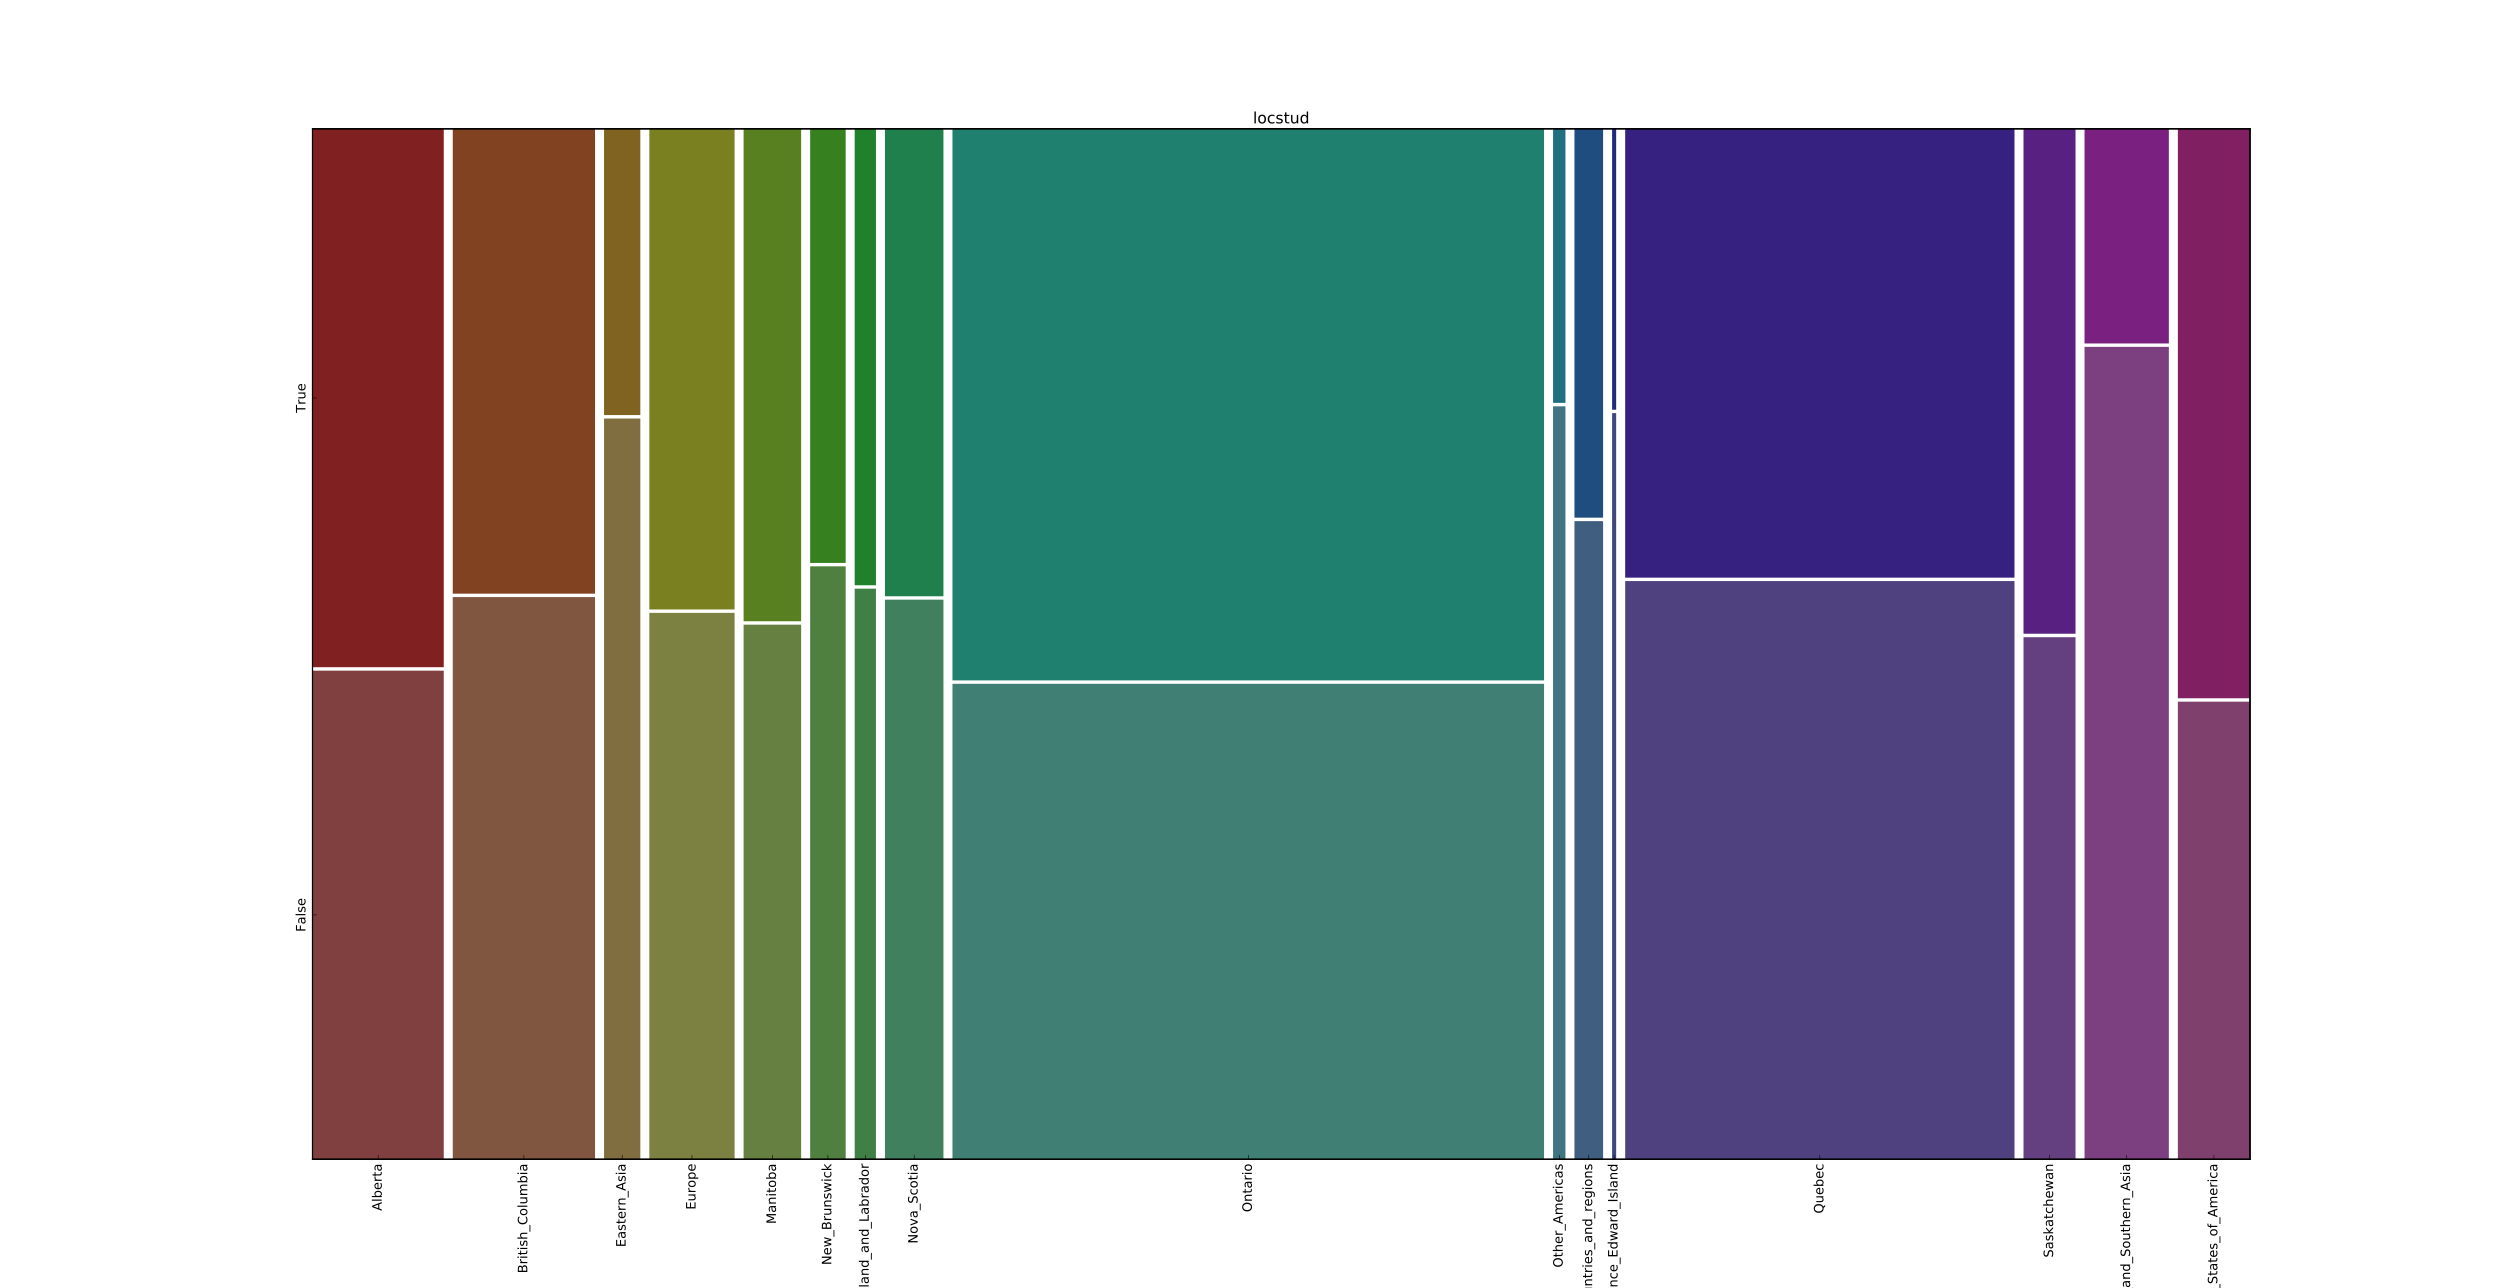 <?xml version="1.0" encoding="utf-8" standalone="no"?>
<!DOCTYPE svg PUBLIC "-//W3C//DTD SVG 1.1//EN"
  "http://www.w3.org/Graphics/SVG/1.1/DTD/svg11.dtd">
<!-- Created with matplotlib (http://matplotlib.org/) -->
<svg height="1187pt" version="1.1" viewBox="0 0 2304 1187" width="2304pt" xmlns="http://www.w3.org/2000/svg" xmlns:xlink="http://www.w3.org/1999/xlink">
 <defs>
  <style type="text/css">
*{stroke-linecap:butt;stroke-linejoin:round;stroke-miterlimit:100000;}
  </style>
 </defs>
 <g id="figure_1">
  <g id="patch_1">
   <path d="M 0 1187.1 
L 2304 1187.1 
L 2304 0 
L 0 0 
z
" style="fill:#ffffff;"/>
  </g>
  <g id="axes_1">
   <g id="patch_2">
    <path d="M 288 1068.39 
L 2073.6 1068.39 
L 2073.6 118.71 
L 288 118.71 
z
" style="fill:#ffffff;"/>
   </g>
   <g id="patch_3">
    <path clip-path="url(#p0119b6f20e)" d="M 288 1068.39 
L 408.964 1068.39 
L 408.964 618.058 
L 288 618.058 
z
" style="fill:#804040;"/>
   </g>
   <g id="patch_4">
    <path clip-path="url(#p0119b6f20e)" d="M 288 614.903 
L 408.964 614.903 
L 408.964 118.71 
L 288 118.71 
z
" style="fill:#802020;"/>
   </g>
   <g id="patch_5">
    <path clip-path="url(#p0119b6f20e)" d="M 417.269 1068.39 
L 548.386 1068.39 
L 548.386 550.275 
L 417.269 550.275 
z
" style="fill:#805640;"/>
   </g>
   <g id="patch_6">
    <path clip-path="url(#p0119b6f20e)" d="M 417.269 547.12 
L 548.386 547.12 
L 548.386 118.71 
L 417.269 118.71 
z
" style="fill:#804220;"/>
   </g>
   <g id="patch_7">
    <path clip-path="url(#p0119b6f20e)" d="M 556.691 1068.39 
L 590.127 1068.39 
L 590.127 385.695 
L 556.691 385.695 
z
" style="fill:#806d40;"/>
   </g>
   <g id="patch_8">
    <path clip-path="url(#p0119b6f20e)" d="M 556.691 382.54 
L 590.127 382.54 
L 590.127 118.71 
L 556.691 118.71 
z
" style="fill:#806320;"/>
   </g>
   <g id="patch_9">
    <path clip-path="url(#p0119b6f20e)" d="M 598.432 1068.39 
L 676.993 1068.39 
L 676.993 564.837 
L 598.432 564.837 
z
" style="fill:#7c8040;"/>
   </g>
   <g id="patch_10">
    <path clip-path="url(#p0119b6f20e)" d="M 598.432 561.682 
L 676.993 561.682 
L 676.993 118.71 
L 598.432 118.71 
z
" style="fill:#7a8020;"/>
   </g>
   <g id="patch_11">
    <path clip-path="url(#p0119b6f20e)" d="M 685.298 1068.39 
L 738.334 1068.39 
L 738.334 575.694 
L 685.298 575.694 
z
" style="fill:#658040;"/>
   </g>
   <g id="patch_12">
    <path clip-path="url(#p0119b6f20e)" d="M 685.298 572.539 
L 738.334 572.539 
L 738.334 118.71 
L 685.298 118.71 
z
" style="fill:#588020;"/>
   </g>
   <g id="patch_13">
    <path clip-path="url(#p0119b6f20e)" d="M 746.639 1068.39 
L 779.37 1068.39 
L 779.37 521.962 
L 746.639 521.962 
z
" style="fill:#4f8040;"/>
   </g>
   <g id="patch_14">
    <path clip-path="url(#p0119b6f20e)" d="M 746.639 518.807 
L 779.37 518.807 
L 779.37 118.71 
L 746.639 118.71 
z
" style="fill:#368020;"/>
   </g>
   <g id="patch_15">
    <path clip-path="url(#p0119b6f20e)" d="M 787.675 1068.39 
L 807.275 1068.39 
L 807.275 542.543 
L 787.675 542.543 
z
" style="fill:#408047;"/>
   </g>
   <g id="patch_16">
    <path clip-path="url(#p0119b6f20e)" d="M 787.675 539.388 
L 807.275 539.388 
L 807.275 118.71 
L 787.675 118.71 
z
" style="fill:#20802b;"/>
   </g>
   <g id="patch_17">
    <path clip-path="url(#p0119b6f20e)" d="M 815.58 1068.39 
L 869.481 1068.39 
L 869.481 552.666 
L 815.58 552.666 
z
" style="fill:#40805e;"/>
   </g>
   <g id="patch_18">
    <path clip-path="url(#p0119b6f20e)" d="M 815.58 549.511 
L 869.481 549.511 
L 869.481 118.71 
L 815.58 118.71 
z
" style="fill:#20804d;"/>
   </g>
   <g id="patch_19">
    <path clip-path="url(#p0119b6f20e)" d="M 877.786 1068.39 
L 1423.006 1068.39 
L 1423.006 630.211 
L 877.786 630.211 
z
" style="fill:#408074;"/>
   </g>
   <g id="patch_20">
    <path clip-path="url(#p0119b6f20e)" d="M 877.786 627.056 
L 1423.006 627.056 
L 1423.006 118.71 
L 877.786 118.71 
z
" style="fill:#20806f;"/>
   </g>
   <g id="patch_21">
    <path clip-path="url(#p0119b6f20e)" d="M 1431.311 1068.39 
L 1442.712 1068.39 
L 1442.712 374.449 
L 1431.311 374.449 
z
" style="fill:#407480;"/>
   </g>
   <g id="patch_22">
    <path clip-path="url(#p0119b6f20e)" d="M 1431.311 371.294 
L 1442.712 371.294 
L 1442.712 118.71 
L 1431.311 118.71 
z
" style="fill:#206f80;"/>
   </g>
   <g id="patch_23">
    <path clip-path="url(#p0119b6f20e)" d="M 1451.017 1068.39 
L 1477.407 1068.39 
L 1477.407 480.258 
L 1451.017 480.258 
z
" style="fill:#405e80;"/>
   </g>
   <g id="patch_24">
    <path clip-path="url(#p0119b6f20e)" d="M 1451.017 477.103 
L 1477.407 477.103 
L 1477.407 118.71 
L 1451.017 118.71 
z
" style="fill:#204d80;"/>
   </g>
   <g id="patch_25">
    <path clip-path="url(#p0119b6f20e)" d="M 1485.712 1068.39 
L 1489.459 1068.39 
L 1489.459 380.744 
L 1485.712 380.744 
z
" style="fill:#404780;"/>
   </g>
   <g id="patch_26">
    <path clip-path="url(#p0119b6f20e)" d="M 1485.712 377.589 
L 1489.459 377.589 
L 1489.459 118.71 
L 1485.712 118.71 
z
" style="fill:#202b80;"/>
   </g>
   <g id="patch_27">
    <path clip-path="url(#p0119b6f20e)" d="M 1497.765 1068.39 
L 1856.558 1068.39 
L 1856.558 535.521 
L 1497.765 535.521 
z
" style="fill:#4f4080;"/>
   </g>
   <g id="patch_28">
    <path clip-path="url(#p0119b6f20e)" d="M 1497.765 532.366 
L 1856.558 532.366 
L 1856.558 118.71 
L 1497.765 118.71 
z
" style="fill:#362080;"/>
   </g>
   <g id="patch_29">
    <path clip-path="url(#p0119b6f20e)" d="M 1864.863 1068.39 
L 1912.806 1068.39 
L 1912.806 587.224 
L 1864.863 587.224 
z
" style="fill:#654080;"/>
   </g>
   <g id="patch_30">
    <path clip-path="url(#p0119b6f20e)" d="M 1864.863 584.069 
L 1912.806 584.069 
L 1912.806 118.71 
L 1864.863 118.71 
z
" style="fill:#582080;"/>
   </g>
   <g id="patch_31">
    <path clip-path="url(#p0119b6f20e)" d="M 1921.112 1068.39 
L 1998.808 1068.39 
L 1998.808 319.676 
L 1921.112 319.676 
z
" style="fill:#7c4080;"/>
   </g>
   <g id="patch_32">
    <path clip-path="url(#p0119b6f20e)" d="M 1921.112 316.52 
L 1998.808 316.52 
L 1998.808 118.71 
L 1921.112 118.71 
z
" style="fill:#7a2080;"/>
   </g>
   <g id="patch_33">
    <path clip-path="url(#p0119b6f20e)" d="M 2007.113 1068.39 
L 2073.6 1068.39 
L 2073.6 646.648 
L 2007.113 646.648 
z
" style="fill:#80406d;"/>
   </g>
   <g id="patch_34">
    <path clip-path="url(#p0119b6f20e)" d="M 2007.113 643.493 
L 2073.6 643.493 
L 2073.6 118.71 
L 2007.113 118.71 
z
" style="fill:#802063;"/>
   </g>
   <g id="patch_35">
    <path d="M 288 118.71 
L 2073.6 118.71 
" style="fill:none;stroke:#000000;stroke-linecap:square;stroke-linejoin:miter;"/>
   </g>
   <g id="patch_36">
    <path d="M 288 1068.39 
L 288 118.71 
" style="fill:none;stroke:#000000;stroke-linecap:square;stroke-linejoin:miter;"/>
   </g>
   <g id="patch_37">
    <path d="M 2073.6 1068.39 
L 2073.6 118.71 
" style="fill:none;stroke:#000000;stroke-linecap:square;stroke-linejoin:miter;"/>
   </g>
   <g id="patch_38">
    <path d="M 288 1068.39 
L 2073.6 1068.39 
" style="fill:none;stroke:#000000;stroke-linecap:square;stroke-linejoin:miter;"/>
   </g>
   <g id="matplotlib.axis_1">
    <g id="xtick_1">
     <g id="line2d_1">
      <defs>
       <path d="M 0 0 
L 0 -4 
" id="m34fb789a82" style="stroke:#000000;stroke-width:0.5;"/>
      </defs>
      <g>
       <use style="stroke:#000000;stroke-width:0.5;" x="797.475" xlink:href="#m34fb789a82" y="1068.39"/>
      </g>
     </g>
     <g id="text_1">
      <!-- Newfoundland_and_Labrador -->
      <defs>
       <path d="M 48.688 27.297 
Q 48.688 37.203 44.609 42.844 
Q 40.531 48.484 33.406 48.484 
Q 26.266 48.484 22.188 42.844 
Q 18.109 37.203 18.109 27.297 
Q 18.109 17.391 22.188 11.75 
Q 26.266 6.109 33.406 6.109 
Q 40.531 6.109 44.609 11.75 
Q 48.688 17.391 48.688 27.297 
M 18.109 46.391 
Q 20.953 51.266 25.266 53.625 
Q 29.594 56 35.594 56 
Q 45.562 56 51.781 48.094 
Q 58.016 40.188 58.016 27.297 
Q 58.016 14.406 51.781 6.484 
Q 45.562 -1.422 35.594 -1.422 
Q 29.594 -1.422 25.266 0.953 
Q 20.953 3.328 18.109 8.203 
L 18.109 0 
L 9.078 0 
L 9.078 75.984 
L 18.109 75.984 
z
" id="BitstreamVeraSans-Roman-62"/>
       <path d="M 34.281 27.484 
Q 23.391 27.484 19.188 25 
Q 14.984 22.516 14.984 16.5 
Q 14.984 11.719 18.141 8.906 
Q 21.297 6.109 26.703 6.109 
Q 34.188 6.109 38.703 11.406 
Q 43.219 16.703 43.219 25.484 
L 43.219 27.484 
z
M 52.203 31.203 
L 52.203 0 
L 43.219 0 
L 43.219 8.297 
Q 40.141 3.328 35.547 0.953 
Q 30.953 -1.422 24.312 -1.422 
Q 15.922 -1.422 10.953 3.297 
Q 6 8.016 6 15.922 
Q 6 25.141 12.172 29.828 
Q 18.359 34.516 30.609 34.516 
L 43.219 34.516 
L 43.219 35.406 
Q 43.219 41.609 39.141 45 
Q 35.062 48.391 27.688 48.391 
Q 23 48.391 18.547 47.266 
Q 14.109 46.141 10.016 43.891 
L 10.016 52.203 
Q 14.938 54.109 19.578 55.047 
Q 24.219 56 28.609 56 
Q 40.484 56 46.344 49.844 
Q 52.203 43.703 52.203 31.203 
" id="BitstreamVeraSans-Roman-61"/>
       <path d="M 8.5 21.578 
L 8.5 54.688 
L 17.484 54.688 
L 17.484 21.922 
Q 17.484 14.156 20.5 10.266 
Q 23.531 6.391 29.594 6.391 
Q 36.859 6.391 41.078 11.031 
Q 45.312 15.672 45.312 23.688 
L 45.312 54.688 
L 54.297 54.688 
L 54.297 0 
L 45.312 0 
L 45.312 8.406 
Q 42.047 3.422 37.719 1 
Q 33.406 -1.422 27.688 -1.422 
Q 18.266 -1.422 13.375 4.438 
Q 8.5 10.297 8.5 21.578 
" id="BitstreamVeraSans-Roman-75"/>
       <path d="M 4.203 54.688 
L 13.188 54.688 
L 24.422 12.016 
L 35.594 54.688 
L 46.188 54.688 
L 57.422 12.016 
L 68.609 54.688 
L 77.594 54.688 
L 63.281 0 
L 52.688 0 
L 40.922 44.828 
L 29.109 0 
L 18.5 0 
z
" id="BitstreamVeraSans-Roman-77"/>
       <path d="M 9.812 72.906 
L 23.094 72.906 
L 55.422 11.922 
L 55.422 72.906 
L 64.984 72.906 
L 64.984 0 
L 51.703 0 
L 19.391 60.984 
L 19.391 0 
L 9.812 0 
z
" id="BitstreamVeraSans-Roman-4e"/>
       <path d="M 45.406 46.391 
L 45.406 75.984 
L 54.391 75.984 
L 54.391 0 
L 45.406 0 
L 45.406 8.203 
Q 42.578 3.328 38.25 0.953 
Q 33.938 -1.422 27.875 -1.422 
Q 17.969 -1.422 11.734 6.484 
Q 5.516 14.406 5.516 27.297 
Q 5.516 40.188 11.734 48.094 
Q 17.969 56 27.875 56 
Q 33.938 56 38.25 53.625 
Q 42.578 51.266 45.406 46.391 
M 14.797 27.297 
Q 14.797 17.391 18.875 11.75 
Q 22.953 6.109 30.078 6.109 
Q 37.203 6.109 41.297 11.75 
Q 45.406 17.391 45.406 27.297 
Q 45.406 37.203 41.297 42.844 
Q 37.203 48.484 30.078 48.484 
Q 22.953 48.484 18.875 42.844 
Q 14.797 37.203 14.797 27.297 
" id="BitstreamVeraSans-Roman-64"/>
       <path d="M 30.609 48.391 
Q 23.391 48.391 19.188 42.75 
Q 14.984 37.109 14.984 27.297 
Q 14.984 17.484 19.156 11.844 
Q 23.344 6.203 30.609 6.203 
Q 37.797 6.203 41.984 11.859 
Q 46.188 17.531 46.188 27.297 
Q 46.188 37.016 41.984 42.703 
Q 37.797 48.391 30.609 48.391 
M 30.609 56 
Q 42.328 56 49.016 48.375 
Q 55.719 40.766 55.719 27.297 
Q 55.719 13.875 49.016 6.219 
Q 42.328 -1.422 30.609 -1.422 
Q 18.844 -1.422 12.172 6.219 
Q 5.516 13.875 5.516 27.297 
Q 5.516 40.766 12.172 48.375 
Q 18.844 56 30.609 56 
" id="BitstreamVeraSans-Roman-6f"/>
       <path d="M 37.109 75.984 
L 37.109 68.5 
L 28.516 68.5 
Q 23.688 68.5 21.797 66.547 
Q 19.922 64.594 19.922 59.516 
L 19.922 54.688 
L 34.719 54.688 
L 34.719 47.703 
L 19.922 47.703 
L 19.922 0 
L 10.891 0 
L 10.891 47.703 
L 2.297 47.703 
L 2.297 54.688 
L 10.891 54.688 
L 10.891 58.5 
Q 10.891 67.625 15.141 71.797 
Q 19.391 75.984 28.609 75.984 
z
" id="BitstreamVeraSans-Roman-66"/>
       <path d="M 41.109 46.297 
Q 39.594 47.172 37.812 47.578 
Q 36.031 48 33.891 48 
Q 26.266 48 22.188 43.047 
Q 18.109 38.094 18.109 28.812 
L 18.109 0 
L 9.078 0 
L 9.078 54.688 
L 18.109 54.688 
L 18.109 46.188 
Q 20.953 51.172 25.484 53.578 
Q 30.031 56 36.531 56 
Q 37.453 56 38.578 55.875 
Q 39.703 55.766 41.062 55.516 
z
" id="BitstreamVeraSans-Roman-72"/>
       <path d="M 9.812 72.906 
L 19.672 72.906 
L 19.672 8.297 
L 55.172 8.297 
L 55.172 0 
L 9.812 0 
z
" id="BitstreamVeraSans-Roman-4c"/>
       <path d="M 56.203 29.594 
L 56.203 25.203 
L 14.891 25.203 
Q 15.484 15.922 20.484 11.062 
Q 25.484 6.203 34.422 6.203 
Q 39.594 6.203 44.453 7.469 
Q 49.312 8.734 54.109 11.281 
L 54.109 2.781 
Q 49.266 0.734 44.188 -0.344 
Q 39.109 -1.422 33.891 -1.422 
Q 20.797 -1.422 13.156 6.188 
Q 5.516 13.812 5.516 26.812 
Q 5.516 40.234 12.766 48.109 
Q 20.016 56 32.328 56 
Q 43.359 56 49.781 48.891 
Q 56.203 41.797 56.203 29.594 
M 47.219 32.234 
Q 47.125 39.594 43.094 43.984 
Q 39.062 48.391 32.422 48.391 
Q 24.906 48.391 20.391 44.141 
Q 15.875 39.891 15.188 32.172 
z
" id="BitstreamVeraSans-Roman-65"/>
       <path d="M 50.984 -16.609 
L 50.984 -23.578 
L -0.984 -23.578 
L -0.984 -16.609 
z
" id="BitstreamVeraSans-Roman-5f"/>
       <path d="M 54.891 33.016 
L 54.891 0 
L 45.906 0 
L 45.906 32.719 
Q 45.906 40.484 42.875 44.328 
Q 39.844 48.188 33.797 48.188 
Q 26.516 48.188 22.312 43.547 
Q 18.109 38.922 18.109 30.906 
L 18.109 0 
L 9.078 0 
L 9.078 54.688 
L 18.109 54.688 
L 18.109 46.188 
Q 21.344 51.125 25.703 53.562 
Q 30.078 56 35.797 56 
Q 45.219 56 50.047 50.172 
Q 54.891 44.344 54.891 33.016 
" id="BitstreamVeraSans-Roman-6e"/>
       <path d="M 9.422 75.984 
L 18.406 75.984 
L 18.406 0 
L 9.422 0 
z
" id="BitstreamVeraSans-Roman-6c"/>
      </defs>
      <g transform="translate(800.62 1247.286)rotate(-90.0)scale(0.12 -0.12)">
       <use xlink:href="#BitstreamVeraSans-Roman-4e"/>
       <use x="74.805" xlink:href="#BitstreamVeraSans-Roman-65"/>
       <use x="136.328" xlink:href="#BitstreamVeraSans-Roman-77"/>
       <use x="218.115" xlink:href="#BitstreamVeraSans-Roman-66"/>
       <use x="253.32" xlink:href="#BitstreamVeraSans-Roman-6f"/>
       <use x="314.502" xlink:href="#BitstreamVeraSans-Roman-75"/>
       <use x="377.881" xlink:href="#BitstreamVeraSans-Roman-6e"/>
       <use x="441.26" xlink:href="#BitstreamVeraSans-Roman-64"/>
       <use x="504.736" xlink:href="#BitstreamVeraSans-Roman-6c"/>
       <use x="532.52" xlink:href="#BitstreamVeraSans-Roman-61"/>
       <use x="593.799" xlink:href="#BitstreamVeraSans-Roman-6e"/>
       <use x="657.178" xlink:href="#BitstreamVeraSans-Roman-64"/>
       <use x="720.654" xlink:href="#BitstreamVeraSans-Roman-5f"/>
       <use x="770.654" xlink:href="#BitstreamVeraSans-Roman-61"/>
       <use x="831.934" xlink:href="#BitstreamVeraSans-Roman-6e"/>
       <use x="895.312" xlink:href="#BitstreamVeraSans-Roman-64"/>
       <use x="958.789" xlink:href="#BitstreamVeraSans-Roman-5f"/>
       <use x="1008.789" xlink:href="#BitstreamVeraSans-Roman-4c"/>
       <use x="1064.502" xlink:href="#BitstreamVeraSans-Roman-61"/>
       <use x="1125.781" xlink:href="#BitstreamVeraSans-Roman-62"/>
       <use x="1189.258" xlink:href="#BitstreamVeraSans-Roman-72"/>
       <use x="1230.371" xlink:href="#BitstreamVeraSans-Roman-61"/>
       <use x="1291.65" xlink:href="#BitstreamVeraSans-Roman-64"/>
       <use x="1355.127" xlink:href="#BitstreamVeraSans-Roman-6f"/>
       <use x="1416.309" xlink:href="#BitstreamVeraSans-Roman-72"/>
      </g>
     </g>
    </g>
    <g id="xtick_2">
     <g id="line2d_2">
      <g>
       <use style="stroke:#000000;stroke-width:0.5;" x="763.004" xlink:href="#m34fb789a82" y="1068.39"/>
      </g>
     </g>
     <g id="text_2">
      <!-- New_Brunswick -->
      <defs>
       <path d="M 9.078 75.984 
L 18.109 75.984 
L 18.109 31.109 
L 44.922 54.688 
L 56.391 54.688 
L 27.391 29.109 
L 57.625 0 
L 45.906 0 
L 18.109 26.703 
L 18.109 0 
L 9.078 0 
z
" id="BitstreamVeraSans-Roman-6b"/>
       <path d="M 44.281 53.078 
L 44.281 44.578 
Q 40.484 46.531 36.375 47.5 
Q 32.281 48.484 27.875 48.484 
Q 21.188 48.484 17.844 46.438 
Q 14.5 44.391 14.5 40.281 
Q 14.5 37.156 16.891 35.375 
Q 19.281 33.594 26.516 31.984 
L 29.594 31.297 
Q 39.156 29.25 43.188 25.516 
Q 47.219 21.781 47.219 15.094 
Q 47.219 7.469 41.188 3.016 
Q 35.156 -1.422 24.609 -1.422 
Q 20.219 -1.422 15.453 -0.562 
Q 10.688 0.297 5.422 2 
L 5.422 11.281 
Q 10.406 8.688 15.234 7.391 
Q 20.062 6.109 24.812 6.109 
Q 31.156 6.109 34.562 8.281 
Q 37.984 10.453 37.984 14.406 
Q 37.984 18.062 35.516 20.016 
Q 33.062 21.969 24.703 23.781 
L 21.578 24.516 
Q 13.234 26.266 9.516 29.906 
Q 5.812 33.547 5.812 39.891 
Q 5.812 47.609 11.281 51.797 
Q 16.75 56 26.812 56 
Q 31.781 56 36.172 55.266 
Q 40.578 54.547 44.281 53.078 
" id="BitstreamVeraSans-Roman-73"/>
       <path d="M 19.672 34.812 
L 19.672 8.109 
L 35.5 8.109 
Q 43.453 8.109 47.281 11.406 
Q 51.125 14.703 51.125 21.484 
Q 51.125 28.328 47.281 31.562 
Q 43.453 34.812 35.5 34.812 
z
M 19.672 64.797 
L 19.672 42.828 
L 34.281 42.828 
Q 41.5 42.828 45.031 45.531 
Q 48.578 48.25 48.578 53.812 
Q 48.578 59.328 45.031 62.062 
Q 41.5 64.797 34.281 64.797 
z
M 9.812 72.906 
L 35.016 72.906 
Q 46.297 72.906 52.391 68.219 
Q 58.5 63.531 58.5 54.891 
Q 58.5 48.188 55.375 44.234 
Q 52.25 40.281 46.188 39.312 
Q 53.469 37.75 57.5 32.781 
Q 61.531 27.828 61.531 20.406 
Q 61.531 10.641 54.891 5.312 
Q 48.25 0 35.984 0 
L 9.812 0 
z
" id="BitstreamVeraSans-Roman-42"/>
       <path d="M 48.781 52.594 
L 48.781 44.188 
Q 44.969 46.297 41.141 47.344 
Q 37.312 48.391 33.406 48.391 
Q 24.656 48.391 19.812 42.844 
Q 14.984 37.312 14.984 27.297 
Q 14.984 17.281 19.812 11.734 
Q 24.656 6.203 33.406 6.203 
Q 37.312 6.203 41.141 7.25 
Q 44.969 8.297 48.781 10.406 
L 48.781 2.094 
Q 45.016 0.344 40.984 -0.531 
Q 36.969 -1.422 32.422 -1.422 
Q 20.062 -1.422 12.781 6.344 
Q 5.516 14.109 5.516 27.297 
Q 5.516 40.672 12.859 48.328 
Q 20.219 56 33.016 56 
Q 37.156 56 41.109 55.141 
Q 45.062 54.297 48.781 52.594 
" id="BitstreamVeraSans-Roman-63"/>
       <path d="M 9.422 54.688 
L 18.406 54.688 
L 18.406 0 
L 9.422 0 
z
M 9.422 75.984 
L 18.406 75.984 
L 18.406 64.594 
L 9.422 64.594 
z
" id="BitstreamVeraSans-Roman-69"/>
      </defs>
      <g transform="translate(766.149 1165.887)rotate(-90.0)scale(0.12 -0.12)">
       <use xlink:href="#BitstreamVeraSans-Roman-4e"/>
       <use x="74.805" xlink:href="#BitstreamVeraSans-Roman-65"/>
       <use x="136.328" xlink:href="#BitstreamVeraSans-Roman-77"/>
       <use x="218.115" xlink:href="#BitstreamVeraSans-Roman-5f"/>
       <use x="268.115" xlink:href="#BitstreamVeraSans-Roman-42"/>
       <use x="336.719" xlink:href="#BitstreamVeraSans-Roman-72"/>
       <use x="377.832" xlink:href="#BitstreamVeraSans-Roman-75"/>
       <use x="441.211" xlink:href="#BitstreamVeraSans-Roman-6e"/>
       <use x="504.59" xlink:href="#BitstreamVeraSans-Roman-73"/>
       <use x="556.689" xlink:href="#BitstreamVeraSans-Roman-77"/>
       <use x="638.477" xlink:href="#BitstreamVeraSans-Roman-69"/>
       <use x="666.26" xlink:href="#BitstreamVeraSans-Roman-63"/>
       <use x="721.24" xlink:href="#BitstreamVeraSans-Roman-6b"/>
      </g>
     </g>
    </g>
    <g id="xtick_3">
     <g id="line2d_3">
      <g>
       <use style="stroke:#000000;stroke-width:0.5;" x="1464.212" xlink:href="#m34fb789a82" y="1068.39"/>
      </g>
     </g>
     <g id="text_3">
      <!-- Other_countries_and_regions -->
      <defs>
       <path d="M 39.406 66.219 
Q 28.656 66.219 22.328 58.203 
Q 16.016 50.203 16.016 36.375 
Q 16.016 22.609 22.328 14.594 
Q 28.656 6.594 39.406 6.594 
Q 50.141 6.594 56.422 14.594 
Q 62.703 22.609 62.703 36.375 
Q 62.703 50.203 56.422 58.203 
Q 50.141 66.219 39.406 66.219 
M 39.406 74.219 
Q 54.734 74.219 63.906 63.938 
Q 73.094 53.656 73.094 36.375 
Q 73.094 19.141 63.906 8.859 
Q 54.734 -1.422 39.406 -1.422 
Q 24.031 -1.422 14.812 8.828 
Q 5.609 19.094 5.609 36.375 
Q 5.609 53.656 14.812 63.938 
Q 24.031 74.219 39.406 74.219 
" id="BitstreamVeraSans-Roman-4f"/>
       <path d="M 54.891 33.016 
L 54.891 0 
L 45.906 0 
L 45.906 32.719 
Q 45.906 40.484 42.875 44.328 
Q 39.844 48.188 33.797 48.188 
Q 26.516 48.188 22.312 43.547 
Q 18.109 38.922 18.109 30.906 
L 18.109 0 
L 9.078 0 
L 9.078 75.984 
L 18.109 75.984 
L 18.109 46.188 
Q 21.344 51.125 25.703 53.562 
Q 30.078 56 35.797 56 
Q 45.219 56 50.047 50.172 
Q 54.891 44.344 54.891 33.016 
" id="BitstreamVeraSans-Roman-68"/>
       <path d="M 18.312 70.219 
L 18.312 54.688 
L 36.812 54.688 
L 36.812 47.703 
L 18.312 47.703 
L 18.312 18.016 
Q 18.312 11.328 20.141 9.422 
Q 21.969 7.516 27.594 7.516 
L 36.812 7.516 
L 36.812 0 
L 27.594 0 
Q 17.188 0 13.234 3.875 
Q 9.281 7.766 9.281 18.016 
L 9.281 47.703 
L 2.688 47.703 
L 2.688 54.688 
L 9.281 54.688 
L 9.281 70.219 
z
" id="BitstreamVeraSans-Roman-74"/>
       <path d="M 45.406 27.984 
Q 45.406 37.75 41.375 43.109 
Q 37.359 48.484 30.078 48.484 
Q 22.859 48.484 18.828 43.109 
Q 14.797 37.75 14.797 27.984 
Q 14.797 18.266 18.828 12.891 
Q 22.859 7.516 30.078 7.516 
Q 37.359 7.516 41.375 12.891 
Q 45.406 18.266 45.406 27.984 
M 54.391 6.781 
Q 54.391 -7.172 48.188 -13.984 
Q 42 -20.797 29.203 -20.797 
Q 24.469 -20.797 20.266 -20.094 
Q 16.062 -19.391 12.109 -17.922 
L 12.109 -9.188 
Q 16.062 -11.328 19.922 -12.344 
Q 23.781 -13.375 27.781 -13.375 
Q 36.625 -13.375 41.016 -8.766 
Q 45.406 -4.156 45.406 5.172 
L 45.406 9.625 
Q 42.625 4.781 38.281 2.391 
Q 33.938 0 27.875 0 
Q 17.828 0 11.672 7.656 
Q 5.516 15.328 5.516 27.984 
Q 5.516 40.672 11.672 48.328 
Q 17.828 56 27.875 56 
Q 33.938 56 38.281 53.609 
Q 42.625 51.219 45.406 46.391 
L 45.406 54.688 
L 54.391 54.688 
z
" id="BitstreamVeraSans-Roman-67"/>
      </defs>
      <g transform="translate(1467.357 1247.26)rotate(-90.0)scale(0.12 -0.12)">
       <use xlink:href="#BitstreamVeraSans-Roman-4f"/>
       <use x="78.711" xlink:href="#BitstreamVeraSans-Roman-74"/>
       <use x="117.92" xlink:href="#BitstreamVeraSans-Roman-68"/>
       <use x="181.299" xlink:href="#BitstreamVeraSans-Roman-65"/>
       <use x="242.822" xlink:href="#BitstreamVeraSans-Roman-72"/>
       <use x="283.936" xlink:href="#BitstreamVeraSans-Roman-5f"/>
       <use x="333.936" xlink:href="#BitstreamVeraSans-Roman-63"/>
       <use x="388.916" xlink:href="#BitstreamVeraSans-Roman-6f"/>
       <use x="450.098" xlink:href="#BitstreamVeraSans-Roman-75"/>
       <use x="513.477" xlink:href="#BitstreamVeraSans-Roman-6e"/>
       <use x="576.855" xlink:href="#BitstreamVeraSans-Roman-74"/>
       <use x="616.064" xlink:href="#BitstreamVeraSans-Roman-72"/>
       <use x="657.178" xlink:href="#BitstreamVeraSans-Roman-69"/>
       <use x="684.961" xlink:href="#BitstreamVeraSans-Roman-65"/>
       <use x="746.484" xlink:href="#BitstreamVeraSans-Roman-73"/>
       <use x="798.584" xlink:href="#BitstreamVeraSans-Roman-5f"/>
       <use x="848.584" xlink:href="#BitstreamVeraSans-Roman-61"/>
       <use x="909.863" xlink:href="#BitstreamVeraSans-Roman-6e"/>
       <use x="973.242" xlink:href="#BitstreamVeraSans-Roman-64"/>
       <use x="1036.719" xlink:href="#BitstreamVeraSans-Roman-5f"/>
       <use x="1086.719" xlink:href="#BitstreamVeraSans-Roman-72"/>
       <use x="1127.801" xlink:href="#BitstreamVeraSans-Roman-65"/>
       <use x="1189.324" xlink:href="#BitstreamVeraSans-Roman-67"/>
       <use x="1252.801" xlink:href="#BitstreamVeraSans-Roman-69"/>
       <use x="1280.584" xlink:href="#BitstreamVeraSans-Roman-6f"/>
       <use x="1341.766" xlink:href="#BitstreamVeraSans-Roman-6e"/>
       <use x="1405.145" xlink:href="#BitstreamVeraSans-Roman-73"/>
      </g>
     </g>
    </g>
    <g id="xtick_4">
     <g id="line2d_4">
      <g>
       <use style="stroke:#000000;stroke-width:0.5;" x="842.531" xlink:href="#m34fb789a82" y="1068.39"/>
      </g>
     </g>
     <g id="text_4">
      <!-- Nova_Scotia -->
      <defs>
       <path d="M 2.984 54.688 
L 12.5 54.688 
L 29.594 8.797 
L 46.688 54.688 
L 56.203 54.688 
L 35.688 0 
L 23.484 0 
z
" id="BitstreamVeraSans-Roman-76"/>
       <path d="M 53.516 70.516 
L 53.516 60.891 
Q 47.906 63.578 42.922 64.891 
Q 37.938 66.219 33.297 66.219 
Q 25.25 66.219 20.875 63.094 
Q 16.5 59.969 16.5 54.203 
Q 16.5 49.359 19.406 46.891 
Q 22.312 44.438 30.422 42.922 
L 36.375 41.703 
Q 47.406 39.594 52.656 34.297 
Q 57.906 29 57.906 20.125 
Q 57.906 9.516 50.797 4.047 
Q 43.703 -1.422 29.984 -1.422 
Q 24.812 -1.422 18.969 -0.25 
Q 13.141 0.922 6.891 3.219 
L 6.891 13.375 
Q 12.891 10.016 18.656 8.297 
Q 24.422 6.594 29.984 6.594 
Q 38.422 6.594 43.016 9.906 
Q 47.609 13.234 47.609 19.391 
Q 47.609 24.75 44.312 27.781 
Q 41.016 30.812 33.5 32.328 
L 27.484 33.5 
Q 16.453 35.688 11.516 40.375 
Q 6.594 45.062 6.594 53.422 
Q 6.594 63.094 13.406 68.656 
Q 20.219 74.219 32.172 74.219 
Q 37.312 74.219 42.625 73.281 
Q 47.953 72.359 53.516 70.516 
" id="BitstreamVeraSans-Roman-53"/>
      </defs>
      <g transform="translate(845.675 1146.117)rotate(-90.0)scale(0.12 -0.12)">
       <use xlink:href="#BitstreamVeraSans-Roman-4e"/>
       <use x="74.805" xlink:href="#BitstreamVeraSans-Roman-6f"/>
       <use x="135.986" xlink:href="#BitstreamVeraSans-Roman-76"/>
       <use x="195.166" xlink:href="#BitstreamVeraSans-Roman-61"/>
       <use x="256.445" xlink:href="#BitstreamVeraSans-Roman-5f"/>
       <use x="306.445" xlink:href="#BitstreamVeraSans-Roman-53"/>
       <use x="369.922" xlink:href="#BitstreamVeraSans-Roman-63"/>
       <use x="424.902" xlink:href="#BitstreamVeraSans-Roman-6f"/>
       <use x="486.084" xlink:href="#BitstreamVeraSans-Roman-74"/>
       <use x="525.293" xlink:href="#BitstreamVeraSans-Roman-69"/>
       <use x="553.076" xlink:href="#BitstreamVeraSans-Roman-61"/>
      </g>
     </g>
    </g>
    <g id="xtick_5">
     <g id="line2d_5">
      <g>
       <use style="stroke:#000000;stroke-width:0.5;" x="1437.011" xlink:href="#m34fb789a82" y="1068.39"/>
      </g>
     </g>
     <g id="text_5">
      <!-- Other_Americas -->
      <defs>
       <path d="M 34.188 63.188 
L 20.797 26.906 
L 47.609 26.906 
z
M 28.609 72.906 
L 39.797 72.906 
L 67.578 0 
L 57.328 0 
L 50.688 18.703 
L 17.828 18.703 
L 11.188 0 
L 0.781 0 
z
" id="BitstreamVeraSans-Roman-41"/>
       <path d="M 52 44.188 
Q 55.375 50.25 60.062 53.125 
Q 64.75 56 71.094 56 
Q 79.641 56 84.281 50.016 
Q 88.922 44.047 88.922 33.016 
L 88.922 0 
L 79.891 0 
L 79.891 32.719 
Q 79.891 40.578 77.094 44.375 
Q 74.312 48.188 68.609 48.188 
Q 61.625 48.188 57.562 43.547 
Q 53.516 38.922 53.516 30.906 
L 53.516 0 
L 44.484 0 
L 44.484 32.719 
Q 44.484 40.625 41.703 44.406 
Q 38.922 48.188 33.109 48.188 
Q 26.219 48.188 22.156 43.531 
Q 18.109 38.875 18.109 30.906 
L 18.109 0 
L 9.078 0 
L 9.078 54.688 
L 18.109 54.688 
L 18.109 46.188 
Q 21.188 51.219 25.484 53.609 
Q 29.781 56 35.688 56 
Q 41.656 56 45.828 52.969 
Q 50 49.953 52 44.188 
" id="BitstreamVeraSans-Roman-6d"/>
      </defs>
      <g transform="translate(1440.156 1168.214)rotate(-90.0)scale(0.12 -0.12)">
       <use xlink:href="#BitstreamVeraSans-Roman-4f"/>
       <use x="78.711" xlink:href="#BitstreamVeraSans-Roman-74"/>
       <use x="117.92" xlink:href="#BitstreamVeraSans-Roman-68"/>
       <use x="181.299" xlink:href="#BitstreamVeraSans-Roman-65"/>
       <use x="242.822" xlink:href="#BitstreamVeraSans-Roman-72"/>
       <use x="283.936" xlink:href="#BitstreamVeraSans-Roman-5f"/>
       <use x="333.936" xlink:href="#BitstreamVeraSans-Roman-41"/>
       <use x="402.344" xlink:href="#BitstreamVeraSans-Roman-6d"/>
       <use x="499.756" xlink:href="#BitstreamVeraSans-Roman-65"/>
       <use x="561.279" xlink:href="#BitstreamVeraSans-Roman-72"/>
       <use x="602.393" xlink:href="#BitstreamVeraSans-Roman-69"/>
       <use x="630.176" xlink:href="#BitstreamVeraSans-Roman-63"/>
       <use x="685.156" xlink:href="#BitstreamVeraSans-Roman-61"/>
       <use x="746.436" xlink:href="#BitstreamVeraSans-Roman-73"/>
      </g>
     </g>
    </g>
    <g id="xtick_6">
     <g id="line2d_6">
      <g>
       <use style="stroke:#000000;stroke-width:0.5;" x="482.828" xlink:href="#m34fb789a82" y="1068.39"/>
      </g>
     </g>
     <g id="text_6">
      <!-- British_Columbia -->
      <defs>
       <path d="M 64.406 67.281 
L 64.406 56.891 
Q 59.422 61.531 53.781 63.812 
Q 48.141 66.109 41.797 66.109 
Q 29.297 66.109 22.656 58.469 
Q 16.016 50.828 16.016 36.375 
Q 16.016 21.969 22.656 14.328 
Q 29.297 6.688 41.797 6.688 
Q 48.141 6.688 53.781 8.984 
Q 59.422 11.281 64.406 15.922 
L 64.406 5.609 
Q 59.234 2.094 53.438 0.328 
Q 47.656 -1.422 41.219 -1.422 
Q 24.656 -1.422 15.125 8.703 
Q 5.609 18.844 5.609 36.375 
Q 5.609 53.953 15.125 64.078 
Q 24.656 74.219 41.219 74.219 
Q 47.75 74.219 53.531 72.484 
Q 59.328 70.75 64.406 67.281 
" id="BitstreamVeraSans-Roman-43"/>
      </defs>
      <g transform="translate(485.972 1173.439)rotate(-90.0)scale(0.12 -0.12)">
       <use xlink:href="#BitstreamVeraSans-Roman-42"/>
       <use x="68.604" xlink:href="#BitstreamVeraSans-Roman-72"/>
       <use x="109.717" xlink:href="#BitstreamVeraSans-Roman-69"/>
       <use x="137.5" xlink:href="#BitstreamVeraSans-Roman-74"/>
       <use x="176.709" xlink:href="#BitstreamVeraSans-Roman-69"/>
       <use x="204.492" xlink:href="#BitstreamVeraSans-Roman-73"/>
       <use x="256.592" xlink:href="#BitstreamVeraSans-Roman-68"/>
       <use x="319.971" xlink:href="#BitstreamVeraSans-Roman-5f"/>
       <use x="369.971" xlink:href="#BitstreamVeraSans-Roman-43"/>
       <use x="439.795" xlink:href="#BitstreamVeraSans-Roman-6f"/>
       <use x="500.977" xlink:href="#BitstreamVeraSans-Roman-6c"/>
       <use x="528.76" xlink:href="#BitstreamVeraSans-Roman-75"/>
       <use x="592.139" xlink:href="#BitstreamVeraSans-Roman-6d"/>
       <use x="689.551" xlink:href="#BitstreamVeraSans-Roman-62"/>
       <use x="753.027" xlink:href="#BitstreamVeraSans-Roman-69"/>
       <use x="780.811" xlink:href="#BitstreamVeraSans-Roman-61"/>
      </g>
     </g>
    </g>
    <g id="xtick_7">
     <g id="line2d_7">
      <g>
       <use style="stroke:#000000;stroke-width:0.5;" x="1959.96" xlink:href="#m34fb789a82" y="1068.39"/>
      </g>
     </g>
     <g id="text_7">
      <!-- Southeast_and_Southern_Asia -->
      <g transform="translate(1963.104 1253.477)rotate(-90.0)scale(0.12 -0.12)">
       <use xlink:href="#BitstreamVeraSans-Roman-53"/>
       <use x="63.477" xlink:href="#BitstreamVeraSans-Roman-6f"/>
       <use x="124.658" xlink:href="#BitstreamVeraSans-Roman-75"/>
       <use x="188.037" xlink:href="#BitstreamVeraSans-Roman-74"/>
       <use x="227.246" xlink:href="#BitstreamVeraSans-Roman-68"/>
       <use x="290.625" xlink:href="#BitstreamVeraSans-Roman-65"/>
       <use x="352.148" xlink:href="#BitstreamVeraSans-Roman-61"/>
       <use x="413.428" xlink:href="#BitstreamVeraSans-Roman-73"/>
       <use x="465.527" xlink:href="#BitstreamVeraSans-Roman-74"/>
       <use x="504.736" xlink:href="#BitstreamVeraSans-Roman-5f"/>
       <use x="554.736" xlink:href="#BitstreamVeraSans-Roman-61"/>
       <use x="616.016" xlink:href="#BitstreamVeraSans-Roman-6e"/>
       <use x="679.395" xlink:href="#BitstreamVeraSans-Roman-64"/>
       <use x="742.871" xlink:href="#BitstreamVeraSans-Roman-5f"/>
       <use x="792.871" xlink:href="#BitstreamVeraSans-Roman-53"/>
       <use x="856.348" xlink:href="#BitstreamVeraSans-Roman-6f"/>
       <use x="917.529" xlink:href="#BitstreamVeraSans-Roman-75"/>
       <use x="980.908" xlink:href="#BitstreamVeraSans-Roman-74"/>
       <use x="1020.117" xlink:href="#BitstreamVeraSans-Roman-68"/>
       <use x="1083.496" xlink:href="#BitstreamVeraSans-Roman-65"/>
       <use x="1145.02" xlink:href="#BitstreamVeraSans-Roman-72"/>
       <use x="1186.117" xlink:href="#BitstreamVeraSans-Roman-6e"/>
       <use x="1249.496" xlink:href="#BitstreamVeraSans-Roman-5f"/>
       <use x="1299.496" xlink:href="#BitstreamVeraSans-Roman-41"/>
       <use x="1367.904" xlink:href="#BitstreamVeraSans-Roman-73"/>
       <use x="1420.004" xlink:href="#BitstreamVeraSans-Roman-69"/>
       <use x="1447.787" xlink:href="#BitstreamVeraSans-Roman-61"/>
      </g>
     </g>
    </g>
    <g id="xtick_8">
     <g id="line2d_8">
      <g>
       <use style="stroke:#000000;stroke-width:0.5;" x="637.712" xlink:href="#m34fb789a82" y="1068.39"/>
      </g>
     </g>
     <g id="text_8">
      <!-- Europe -->
      <defs>
       <path d="M 18.109 8.203 
L 18.109 -20.797 
L 9.078 -20.797 
L 9.078 54.688 
L 18.109 54.688 
L 18.109 46.391 
Q 20.953 51.266 25.266 53.625 
Q 29.594 56 35.594 56 
Q 45.562 56 51.781 48.094 
Q 58.016 40.188 58.016 27.297 
Q 58.016 14.406 51.781 6.484 
Q 45.562 -1.422 35.594 -1.422 
Q 29.594 -1.422 25.266 0.953 
Q 20.953 3.328 18.109 8.203 
M 48.688 27.297 
Q 48.688 37.203 44.609 42.844 
Q 40.531 48.484 33.406 48.484 
Q 26.266 48.484 22.188 42.844 
Q 18.109 37.203 18.109 27.297 
Q 18.109 17.391 22.188 11.75 
Q 26.266 6.109 33.406 6.109 
Q 40.531 6.109 44.609 11.75 
Q 48.688 17.391 48.688 27.297 
" id="BitstreamVeraSans-Roman-70"/>
       <path d="M 9.812 72.906 
L 55.906 72.906 
L 55.906 64.594 
L 19.672 64.594 
L 19.672 43.016 
L 54.391 43.016 
L 54.391 34.719 
L 19.672 34.719 
L 19.672 8.297 
L 56.781 8.297 
L 56.781 0 
L 9.812 0 
z
" id="BitstreamVeraSans-Roman-45"/>
      </defs>
      <g transform="translate(641.024 1114.851)rotate(-90.0)scale(0.12 -0.12)">
       <use xlink:href="#BitstreamVeraSans-Roman-45"/>
       <use x="63.184" xlink:href="#BitstreamVeraSans-Roman-75"/>
       <use x="126.562" xlink:href="#BitstreamVeraSans-Roman-72"/>
       <use x="167.645" xlink:href="#BitstreamVeraSans-Roman-6f"/>
       <use x="228.826" xlink:href="#BitstreamVeraSans-Roman-70"/>
       <use x="292.303" xlink:href="#BitstreamVeraSans-Roman-65"/>
      </g>
     </g>
    </g>
    <g id="xtick_9">
     <g id="line2d_9">
      <g>
       <use style="stroke:#000000;stroke-width:0.5;" x="1677.161" xlink:href="#m34fb789a82" y="1068.39"/>
      </g>
     </g>
     <g id="text_9">
      <!-- Quebec -->
      <defs>
       <path d="M 39.406 66.219 
Q 28.656 66.219 22.328 58.203 
Q 16.016 50.203 16.016 36.375 
Q 16.016 22.609 22.328 14.594 
Q 28.656 6.594 39.406 6.594 
Q 50.141 6.594 56.422 14.594 
Q 62.703 22.609 62.703 36.375 
Q 62.703 50.203 56.422 58.203 
Q 50.141 66.219 39.406 66.219 
M 53.219 1.312 
L 66.219 -12.891 
L 54.297 -12.891 
L 43.5 -1.219 
Q 41.891 -1.312 41.031 -1.359 
Q 40.188 -1.422 39.406 -1.422 
Q 24.031 -1.422 14.812 8.859 
Q 5.609 19.141 5.609 36.375 
Q 5.609 53.656 14.812 63.938 
Q 24.031 74.219 39.406 74.219 
Q 54.734 74.219 63.906 63.938 
Q 73.094 53.656 73.094 36.375 
Q 73.094 23.688 67.984 14.641 
Q 62.891 5.609 53.219 1.312 
" id="BitstreamVeraSans-Roman-51"/>
      </defs>
      <g transform="translate(1680.472 1118.425)rotate(-90.0)scale(0.12 -0.12)">
       <use xlink:href="#BitstreamVeraSans-Roman-51"/>
       <use x="78.711" xlink:href="#BitstreamVeraSans-Roman-75"/>
       <use x="142.09" xlink:href="#BitstreamVeraSans-Roman-65"/>
       <use x="203.613" xlink:href="#BitstreamVeraSans-Roman-62"/>
       <use x="267.09" xlink:href="#BitstreamVeraSans-Roman-65"/>
       <use x="328.613" xlink:href="#BitstreamVeraSans-Roman-63"/>
      </g>
     </g>
    </g>
    <g id="xtick_10">
     <g id="line2d_10">
      <g>
       <use style="stroke:#000000;stroke-width:0.5;" x="348.482" xlink:href="#m34fb789a82" y="1068.39"/>
      </g>
     </g>
     <g id="text_10">
      <!-- Alberta -->
      <g transform="translate(351.793 1115.926)rotate(-90.0)scale(0.12 -0.12)">
       <use xlink:href="#BitstreamVeraSans-Roman-41"/>
       <use x="68.408" xlink:href="#BitstreamVeraSans-Roman-6c"/>
       <use x="96.191" xlink:href="#BitstreamVeraSans-Roman-62"/>
       <use x="159.668" xlink:href="#BitstreamVeraSans-Roman-65"/>
       <use x="221.191" xlink:href="#BitstreamVeraSans-Roman-72"/>
       <use x="262.305" xlink:href="#BitstreamVeraSans-Roman-74"/>
       <use x="301.514" xlink:href="#BitstreamVeraSans-Roman-61"/>
      </g>
     </g>
    </g>
    <g id="xtick_11">
     <g id="line2d_11">
      <g>
       <use style="stroke:#000000;stroke-width:0.5;" x="1487.586" xlink:href="#m34fb789a82" y="1068.39"/>
      </g>
     </g>
     <g id="text_11">
      <!-- Prince_Edward_Island -->
      <defs>
       <path d="M 9.812 72.906 
L 19.672 72.906 
L 19.672 0 
L 9.812 0 
z
" id="BitstreamVeraSans-Roman-49"/>
       <path d="M 19.672 64.797 
L 19.672 37.406 
L 32.078 37.406 
Q 38.969 37.406 42.719 40.969 
Q 46.484 44.531 46.484 51.125 
Q 46.484 57.672 42.719 61.234 
Q 38.969 64.797 32.078 64.797 
z
M 9.812 72.906 
L 32.078 72.906 
Q 44.344 72.906 50.609 67.359 
Q 56.891 61.812 56.891 51.125 
Q 56.891 40.328 50.609 34.812 
Q 44.344 29.297 32.078 29.297 
L 19.672 29.297 
L 19.672 0 
L 9.812 0 
z
" id="BitstreamVeraSans-Roman-50"/>
      </defs>
      <g transform="translate(1490.73 1202.097)rotate(-90.0)scale(0.12 -0.12)">
       <use xlink:href="#BitstreamVeraSans-Roman-50"/>
       <use x="60.287" xlink:href="#BitstreamVeraSans-Roman-72"/>
       <use x="101.4" xlink:href="#BitstreamVeraSans-Roman-69"/>
       <use x="129.184" xlink:href="#BitstreamVeraSans-Roman-6e"/>
       <use x="192.562" xlink:href="#BitstreamVeraSans-Roman-63"/>
       <use x="247.543" xlink:href="#BitstreamVeraSans-Roman-65"/>
       <use x="309.066" xlink:href="#BitstreamVeraSans-Roman-5f"/>
       <use x="359.066" xlink:href="#BitstreamVeraSans-Roman-45"/>
       <use x="422.25" xlink:href="#BitstreamVeraSans-Roman-64"/>
       <use x="485.727" xlink:href="#BitstreamVeraSans-Roman-77"/>
       <use x="567.514" xlink:href="#BitstreamVeraSans-Roman-61"/>
       <use x="628.793" xlink:href="#BitstreamVeraSans-Roman-72"/>
       <use x="669.891" xlink:href="#BitstreamVeraSans-Roman-64"/>
       <use x="733.367" xlink:href="#BitstreamVeraSans-Roman-5f"/>
       <use x="783.367" xlink:href="#BitstreamVeraSans-Roman-49"/>
       <use x="812.859" xlink:href="#BitstreamVeraSans-Roman-73"/>
       <use x="864.959" xlink:href="#BitstreamVeraSans-Roman-6c"/>
       <use x="892.742" xlink:href="#BitstreamVeraSans-Roman-61"/>
       <use x="954.021" xlink:href="#BitstreamVeraSans-Roman-6e"/>
       <use x="1017.4" xlink:href="#BitstreamVeraSans-Roman-64"/>
      </g>
     </g>
    </g>
    <g id="xtick_12">
     <g id="line2d_12">
      <g>
       <use style="stroke:#000000;stroke-width:0.5;" x="573.409" xlink:href="#m34fb789a82" y="1068.39"/>
      </g>
     </g>
     <g id="text_12">
      <!-- Eastern_Asia -->
      <g transform="translate(576.553 1149.349)rotate(-90.0)scale(0.12 -0.12)">
       <use xlink:href="#BitstreamVeraSans-Roman-45"/>
       <use x="63.184" xlink:href="#BitstreamVeraSans-Roman-61"/>
       <use x="124.463" xlink:href="#BitstreamVeraSans-Roman-73"/>
       <use x="176.562" xlink:href="#BitstreamVeraSans-Roman-74"/>
       <use x="215.771" xlink:href="#BitstreamVeraSans-Roman-65"/>
       <use x="277.295" xlink:href="#BitstreamVeraSans-Roman-72"/>
       <use x="318.393" xlink:href="#BitstreamVeraSans-Roman-6e"/>
       <use x="381.771" xlink:href="#BitstreamVeraSans-Roman-5f"/>
       <use x="431.771" xlink:href="#BitstreamVeraSans-Roman-41"/>
       <use x="500.18" xlink:href="#BitstreamVeraSans-Roman-73"/>
       <use x="552.279" xlink:href="#BitstreamVeraSans-Roman-69"/>
       <use x="580.062" xlink:href="#BitstreamVeraSans-Roman-61"/>
      </g>
     </g>
    </g>
    <g id="xtick_13">
     <g id="line2d_13">
      <g>
       <use style="stroke:#000000;stroke-width:0.5;" x="1888.835" xlink:href="#m34fb789a82" y="1068.39"/>
      </g>
     </g>
     <g id="text_13">
      <!-- Saskatchewan -->
      <g transform="translate(1892.146 1158.977)rotate(-90.0)scale(0.12 -0.12)">
       <use xlink:href="#BitstreamVeraSans-Roman-53"/>
       <use x="63.477" xlink:href="#BitstreamVeraSans-Roman-61"/>
       <use x="124.756" xlink:href="#BitstreamVeraSans-Roman-73"/>
       <use x="176.855" xlink:href="#BitstreamVeraSans-Roman-6b"/>
       <use x="234.75" xlink:href="#BitstreamVeraSans-Roman-61"/>
       <use x="296.029" xlink:href="#BitstreamVeraSans-Roman-74"/>
       <use x="335.238" xlink:href="#BitstreamVeraSans-Roman-63"/>
       <use x="390.219" xlink:href="#BitstreamVeraSans-Roman-68"/>
       <use x="453.598" xlink:href="#BitstreamVeraSans-Roman-65"/>
       <use x="515.121" xlink:href="#BitstreamVeraSans-Roman-77"/>
       <use x="596.908" xlink:href="#BitstreamVeraSans-Roman-61"/>
       <use x="658.188" xlink:href="#BitstreamVeraSans-Roman-6e"/>
      </g>
     </g>
    </g>
    <g id="xtick_14">
     <g id="line2d_14">
      <g>
       <use style="stroke:#000000;stroke-width:0.5;" x="711.816" xlink:href="#m34fb789a82" y="1068.39"/>
      </g>
     </g>
     <g id="text_14">
      <!-- Manitoba -->
      <defs>
       <path d="M 9.812 72.906 
L 24.516 72.906 
L 43.109 23.297 
L 61.812 72.906 
L 76.516 72.906 
L 76.516 0 
L 66.891 0 
L 66.891 64.016 
L 48.094 14.016 
L 38.188 14.016 
L 19.391 64.016 
L 19.391 0 
L 9.812 0 
z
" id="BitstreamVeraSans-Roman-4d"/>
      </defs>
      <g transform="translate(715.127 1128.055)rotate(-90.0)scale(0.12 -0.12)">
       <use xlink:href="#BitstreamVeraSans-Roman-4d"/>
       <use x="86.279" xlink:href="#BitstreamVeraSans-Roman-61"/>
       <use x="147.559" xlink:href="#BitstreamVeraSans-Roman-6e"/>
       <use x="210.938" xlink:href="#BitstreamVeraSans-Roman-69"/>
       <use x="238.721" xlink:href="#BitstreamVeraSans-Roman-74"/>
       <use x="277.93" xlink:href="#BitstreamVeraSans-Roman-6f"/>
       <use x="339.111" xlink:href="#BitstreamVeraSans-Roman-62"/>
       <use x="402.588" xlink:href="#BitstreamVeraSans-Roman-61"/>
      </g>
     </g>
    </g>
    <g id="xtick_15">
     <g id="line2d_15">
      <g>
       <use style="stroke:#000000;stroke-width:0.5;" x="1150.396" xlink:href="#m34fb789a82" y="1068.39"/>
      </g>
     </g>
     <g id="text_15">
      <!-- Ontario -->
      <g transform="translate(1153.707 1117.109)rotate(-90.0)scale(0.12 -0.12)">
       <use xlink:href="#BitstreamVeraSans-Roman-4f"/>
       <use x="78.711" xlink:href="#BitstreamVeraSans-Roman-6e"/>
       <use x="142.09" xlink:href="#BitstreamVeraSans-Roman-74"/>
       <use x="181.299" xlink:href="#BitstreamVeraSans-Roman-61"/>
       <use x="242.578" xlink:href="#BitstreamVeraSans-Roman-72"/>
       <use x="283.691" xlink:href="#BitstreamVeraSans-Roman-69"/>
       <use x="311.475" xlink:href="#BitstreamVeraSans-Roman-6f"/>
      </g>
     </g>
    </g>
    <g id="xtick_16">
     <g id="line2d_16">
      <g>
       <use style="stroke:#000000;stroke-width:0.5;" x="2040.356" xlink:href="#m34fb789a82" y="1068.39"/>
      </g>
     </g>
     <g id="text_16">
      <!-- United_States_of_America -->
      <defs>
       <path d="M 8.688 72.906 
L 18.609 72.906 
L 18.609 28.609 
Q 18.609 16.891 22.844 11.734 
Q 27.094 6.594 36.625 6.594 
Q 46.094 6.594 50.344 11.734 
Q 54.594 16.891 54.594 28.609 
L 54.594 72.906 
L 64.5 72.906 
L 64.5 27.391 
Q 64.5 13.141 57.438 5.859 
Q 50.391 -1.422 36.625 -1.422 
Q 22.797 -1.422 15.734 5.859 
Q 8.688 13.141 8.688 27.391 
z
" id="BitstreamVeraSans-Roman-55"/>
      </defs>
      <g transform="translate(2043.501 1228.9)rotate(-90.0)scale(0.12 -0.12)">
       <use xlink:href="#BitstreamVeraSans-Roman-55"/>
       <use x="73.193" xlink:href="#BitstreamVeraSans-Roman-6e"/>
       <use x="136.572" xlink:href="#BitstreamVeraSans-Roman-69"/>
       <use x="164.355" xlink:href="#BitstreamVeraSans-Roman-74"/>
       <use x="203.564" xlink:href="#BitstreamVeraSans-Roman-65"/>
       <use x="265.088" xlink:href="#BitstreamVeraSans-Roman-64"/>
       <use x="328.564" xlink:href="#BitstreamVeraSans-Roman-5f"/>
       <use x="378.564" xlink:href="#BitstreamVeraSans-Roman-53"/>
       <use x="442.041" xlink:href="#BitstreamVeraSans-Roman-74"/>
       <use x="481.25" xlink:href="#BitstreamVeraSans-Roman-61"/>
       <use x="542.529" xlink:href="#BitstreamVeraSans-Roman-74"/>
       <use x="581.738" xlink:href="#BitstreamVeraSans-Roman-65"/>
       <use x="643.262" xlink:href="#BitstreamVeraSans-Roman-73"/>
       <use x="695.361" xlink:href="#BitstreamVeraSans-Roman-5f"/>
       <use x="745.361" xlink:href="#BitstreamVeraSans-Roman-6f"/>
       <use x="806.543" xlink:href="#BitstreamVeraSans-Roman-66"/>
       <use x="841.748" xlink:href="#BitstreamVeraSans-Roman-5f"/>
       <use x="891.748" xlink:href="#BitstreamVeraSans-Roman-41"/>
       <use x="960.156" xlink:href="#BitstreamVeraSans-Roman-6d"/>
       <use x="1057.568" xlink:href="#BitstreamVeraSans-Roman-65"/>
       <use x="1119.092" xlink:href="#BitstreamVeraSans-Roman-72"/>
       <use x="1160.205" xlink:href="#BitstreamVeraSans-Roman-69"/>
       <use x="1187.988" xlink:href="#BitstreamVeraSans-Roman-63"/>
       <use x="1242.969" xlink:href="#BitstreamVeraSans-Roman-61"/>
      </g>
     </g>
    </g>
   </g>
   <g id="matplotlib.axis_2">
    <g id="ytick_1">
     <g id="line2d_17">
      <defs>
       <path d="M 0 0 
L 4 0 
" id="m0024bd86a6" style="stroke:#000000;stroke-width:0.5;"/>
      </defs>
      <g>
       <use style="stroke:#000000;stroke-width:0.5;" x="288.0" xlink:href="#m0024bd86a6" y="843.224"/>
      </g>
     </g>
     <g id="text_17">
      <!-- False -->
      <defs>
       <path d="M 9.812 72.906 
L 51.703 72.906 
L 51.703 64.594 
L 19.672 64.594 
L 19.672 43.109 
L 48.578 43.109 
L 48.578 34.812 
L 19.672 34.812 
L 19.672 0 
L 9.812 0 
z
" id="BitstreamVeraSans-Roman-46"/>
      </defs>
      <g transform="translate(281.504 858.828)rotate(-90.0)scale(0.12 -0.12)">
       <use xlink:href="#BitstreamVeraSans-Roman-46"/>
       <use x="57.379" xlink:href="#BitstreamVeraSans-Roman-61"/>
       <use x="118.658" xlink:href="#BitstreamVeraSans-Roman-6c"/>
       <use x="146.441" xlink:href="#BitstreamVeraSans-Roman-73"/>
       <use x="198.541" xlink:href="#BitstreamVeraSans-Roman-65"/>
      </g>
     </g>
    </g>
    <g id="ytick_2">
     <g id="line2d_18">
      <g>
       <use style="stroke:#000000;stroke-width:0.5;" x="288.0" xlink:href="#m0024bd86a6" y="366.806"/>
      </g>
     </g>
     <g id="text_18">
      <!-- True -->
      <defs>
       <path d="M -0.297 72.906 
L 61.375 72.906 
L 61.375 64.594 
L 35.5 64.594 
L 35.5 0 
L 25.594 0 
L 25.594 64.594 
L -0.297 64.594 
z
" id="BitstreamVeraSans-Roman-54"/>
      </defs>
      <g transform="translate(281.504 380.419)rotate(-90.0)scale(0.12 -0.12)">
       <use xlink:href="#BitstreamVeraSans-Roman-54"/>
       <use x="60.865" xlink:href="#BitstreamVeraSans-Roman-72"/>
       <use x="101.979" xlink:href="#BitstreamVeraSans-Roman-75"/>
       <use x="165.357" xlink:href="#BitstreamVeraSans-Roman-65"/>
      </g>
     </g>
    </g>
   </g>
   <g id="text_19">
    <!-- locstud -->
    <g transform="translate(1154.728 113.71)scale(0.144 -0.144)">
     <use xlink:href="#BitstreamVeraSans-Roman-6c"/>
     <use x="27.783" xlink:href="#BitstreamVeraSans-Roman-6f"/>
     <use x="88.965" xlink:href="#BitstreamVeraSans-Roman-63"/>
     <use x="143.945" xlink:href="#BitstreamVeraSans-Roman-73"/>
     <use x="196.045" xlink:href="#BitstreamVeraSans-Roman-74"/>
     <use x="235.254" xlink:href="#BitstreamVeraSans-Roman-75"/>
     <use x="298.633" xlink:href="#BitstreamVeraSans-Roman-64"/>
    </g>
   </g>
  </g>
  <g id="axes_2">
   <g id="patch_39">
    <path d="M 288 118.71 
L 2073.6 118.71 
" style="fill:none;stroke:#000000;stroke-linecap:square;stroke-linejoin:miter;"/>
   </g>
   <g id="patch_40">
    <path d="M 288 1068.39 
L 288 118.71 
" style="fill:none;stroke:#000000;stroke-linecap:square;stroke-linejoin:miter;"/>
   </g>
   <g id="patch_41">
    <path d="M 2073.6 1068.39 
L 2073.6 118.71 
" style="fill:none;stroke:#000000;stroke-linecap:square;stroke-linejoin:miter;"/>
   </g>
   <g id="patch_42">
    <path d="M 288 1068.39 
L 2073.6 1068.39 
" style="fill:none;stroke:#000000;stroke-linecap:square;stroke-linejoin:miter;"/>
   </g>
   <g id="matplotlib.axis_3"/>
  </g>
  <g id="axes_3">
   <g id="patch_43">
    <path d="M 288 118.71 
L 2073.6 118.71 
" style="fill:none;stroke:#000000;stroke-linecap:square;stroke-linejoin:miter;"/>
   </g>
   <g id="patch_44">
    <path d="M 288 1068.39 
L 288 118.71 
" style="fill:none;stroke:#000000;stroke-linecap:square;stroke-linejoin:miter;"/>
   </g>
   <g id="patch_45">
    <path d="M 2073.6 1068.39 
L 2073.6 118.71 
" style="fill:none;stroke:#000000;stroke-linecap:square;stroke-linejoin:miter;"/>
   </g>
   <g id="patch_46">
    <path d="M 288 1068.39 
L 2073.6 1068.39 
" style="fill:none;stroke:#000000;stroke-linecap:square;stroke-linejoin:miter;"/>
   </g>
   <g id="matplotlib.axis_4"/>
  </g>
 </g>
 <defs>
  <clipPath id="p0119b6f20e">
   <rect height="949.68" width="1785.6" x="288.0" y="118.71"/>
  </clipPath>
 </defs>
</svg>
